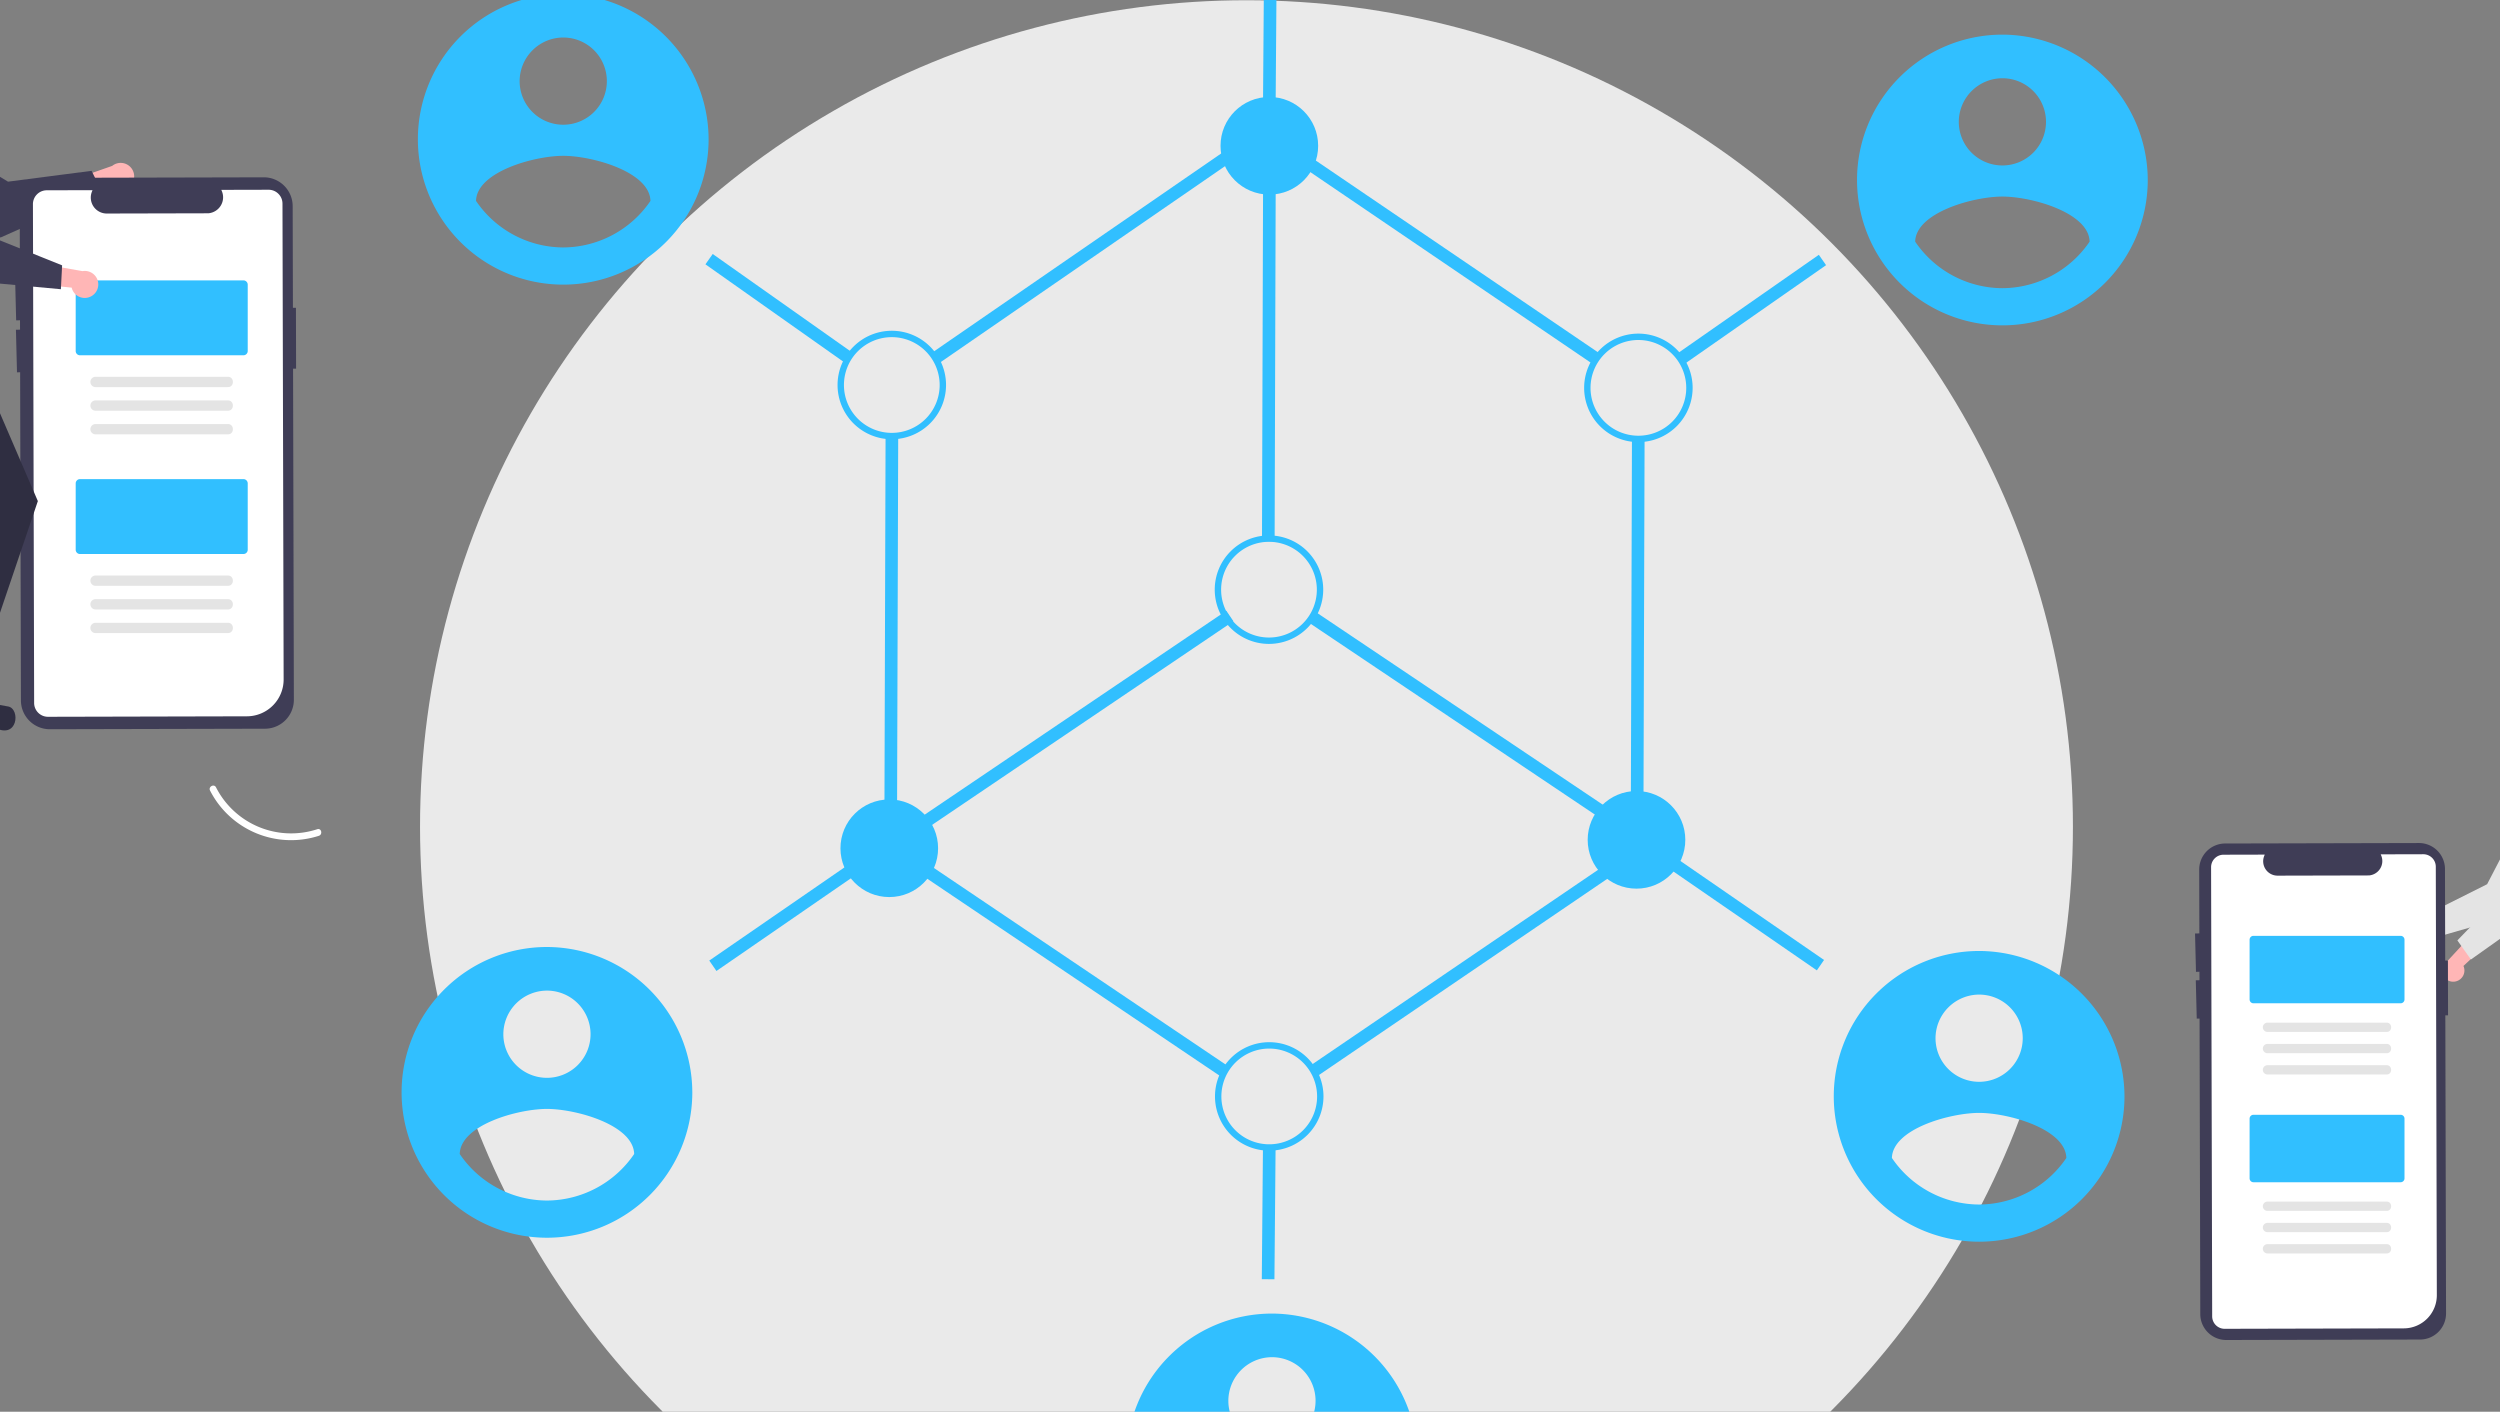 <?xml version="1.0" encoding="UTF-8" standalone="no"?>
<svg
   xmlns:dc="http://purl.org/dc/elements/1.1/"
   xmlns:cc="http://creativecommons.org/ns#"
   xmlns:rdf="http://www.w3.org/1999/02/22-rdf-syntax-ns#"
   xmlns:svg="http://www.w3.org/2000/svg"
   xmlns="http://www.w3.org/2000/svg"
   xmlns:sodipodi="http://sodipodi.sourceforge.net/DTD/sodipodi-0.dtd"
   xmlns:inkscape="http://www.inkscape.org/namespaces/inkscape"
   id="fea1fc4e-769a-4b20-9f11-50e93fd8b410"
   data-name="Layer 1"
   width="962.675"
   height="543.621"
   viewBox="0 0 962.675 543.621"
   version="1.1"
   sodipodi:docname="blockchain3.svg"
   inkscape:version="0.92.4 (5da689c313, 2019-01-14)">
  <rect x="0" y="0" width="962.675" height="543.621" fill="#808080" stroke="none"/>
  <defs
     id="defs173" />
  <sodipodi:namedview
     pagecolor="#ffffff"
     bordercolor="#666666"
     borderopacity="1"
     objecttolerance="10"
     gridtolerance="10"
     guidetolerance="10"
     inkscape:pageopacity="0"
     inkscape:pageshadow="2"
     inkscape:window-width="1294"
     inkscape:window-height="829"
     id="namedview171"
     showgrid="false"
     inkscape:zoom="0.2732424"
     inkscape:cx="377.04806"
     inkscape:cy="22.208571"
     inkscape:window-x="782"
     inkscape:window-y="128"
     inkscape:window-maximized="0"
     inkscape:current-layer="fea1fc4e-769a-4b20-9f11-50e93fd8b410" />
  <path
     d="m 945.697,377.896 a 4.307,4.307 0 0 0 2.907,-5.931 l 11.179,-10.455 -7.734,-1.859 -9.43,10.214 a 4.331,4.331 0 0 0 3.078,8.031 z"
     id="path2"
     inkscape:connector-curvature="0"
     style="fill:#ffb6b6;stroke-width:0.703" />
  <path
     d="m 951.472,369.474 -5.214,-7.351 19.583,-20.255 4.547,-31.927 a 10.86,10.86 0 0 1 14.219,-8.759 v 0 a 10.871,10.871 0 0 1 6.822,13.759 l -11.601,34.421 z"
     id="path4"
     inkscape:connector-curvature="0"
     style="fill:#e4e4e4;stroke-width:0.703" />
  <polygon
     points="869.74,494.882 881.889,494.883 881.887,526.632 873.656,526.632 "
     id="polygon6"
     transform="matrix(0.703,0,0,0.703,368.165,135.222)"
     style="fill:#ffb6b6" />
  <path
     d="m 991.355,516.499 h -4.107 l -0.733,-3.877 -1.877,3.877 h -10.892 a 2.448,2.448 0 0 1 -1.391,-4.463 l 8.698,-6.007 v -3.92 l 9.149,0.546 z"
     id="path8"
     inkscape:connector-curvature="0"
     style="fill:#2f2e41;stroke-width:0.703" />
  <polygon
     points="906.825,496.174 917.496,490.367 932.67,518.256 925.44,522.19 "
     id="polygon10"
     transform="matrix(0.703,0,0,0.703,368.165,135.222)"
     style="fill:#ffb6b6" />
  <path
     d="m 1031.936,507.785 -3.607,1.963 -2.497,-3.055 0.204,4.303 -9.568,5.206 a 2.448,2.448 0 0 1 -3.355,-3.255 l 4.769,-9.434 -1.873,-3.443 8.297,-3.893 z"
     id="path12"
     inkscape:connector-curvature="0"
     style="fill:#2f2e41;stroke-width:0.703" />
  <path
     d="m 990.68,497.561 h -11.961 v -42.592 l -7.405,-27.768 a 158.96,158.96 0 0 1 -4.159,-60.953 l 0.01,-0.084 0.064,-0.054 c 0.19,-0.16 19.142,-15.83 31.13,-3.843 8.08,8.08 0.488,37.135 0.063,38.73 v 50.088 z"
     id="path14"
     inkscape:connector-curvature="0"
     style="fill:#2f2e41;stroke-width:0.703" />
  <path
     d="m 990.651,296.734 -0.063,-0.063 -15.251,0.232 -8.142,19.111 c -7.537,11.707 -0.33,18.366 0.176,19.42 l -1.441,14.365 -0.928,9.267 -1.491,14.92 34.952,-11.419 -3.888,-15.574 4.493,-22.465 a 30.725,30.725 0 0 0 -8.416,-27.795 z"
     id="path16"
     inkscape:connector-curvature="0"
     style="fill:#e4e4e4;stroke-width:0.703" />
  <polygon
     points="923.558,494.687 894.373,434.711 875.207,455.064 910.153,504.218 "
     id="polygon18"
     transform="matrix(0.703,0,0,0.703,368.165,135.222)"
     style="fill:#2f2e41" />
  <circle
     cx="981.537"
     cy="278.94"
     r="14.08"
     id="circle20"
     style="fill:#ffb6b6;stroke-width:0.703" />
  <polygon
     points="862.514,298.236 891.664,281.866 869.824,307.066 848.834,318.356 850.154,305.176 "
     id="polygon22"
     transform="matrix(0.703,0,0,0.703,368.165,135.222)"
     style="opacity:0.1" />
  <path
     d="m 971.676,305.326 -1.321,-5.789 a 14.879,14.879 0 0 1 2.053,-11.376 10.342,10.342 0 0 0 0.318,-10.552 8.116,8.116 0 0 0 -7.071,-4.454 h -0.352 v -0.352 c 0,-5.049 3.934,-8.612 7.593,-8.816 0.132,-1.051 0.877,-1.992 2.174,-2.74 3.097,-1.786 9.085,-2.173 13.61,0.207 a 4.29,4.29 0 0 1 2.648,-3.51 4.231,4.231 0 0 1 2.312,-0.133 5.237,5.237 0 0 1 1.471,-3.374 c 1.249,-1.211 3.253,-1.671 5.499,-1.265 3.084,0.56 6.123,2.524 8.559,5.532 2.159,2.667 3.658,5.81 5.108,8.849 1.425,2.989 2.899,6.08 5.036,8.697 2.341,2.867 5.241,4.725 8.167,5.231 3.412,0.591 6.914,-0.814 8.517,-3.415 l 0.318,-0.516 0.29,0.533 c 1.8,3.308 1.064,7.854 -1.752,10.809 -2.525,2.65 -6.487,4 -10.596,3.608 -3.479,-0.331 -6.987,-1.809 -10.428,-4.393 -3.418,-2.567 -5.532,-5.404 -6.283,-8.433 a 22.852,22.852 0 0 1 -0.451,-2.843 c -0.233,-2.003 -0.452,-3.895 -1.685,-5.288 -1.107,-1.252 -2.821,-1.795 -4.341,-2.204 l -0.298,-0.08 a 3.897,3.897 0 0 1 -1.661,2.83 2.811,2.811 0 0 1 -0.907,0.349 c 1.762,7.091 1.038,12.521 -2.155,16.14 -5.389,6.111 -15.744,4.854 -16.183,4.798 l -0.291,-0.038 -0.015,-0.294 a 16.342,16.342 0 0 0 -0.288,-2.346 c -1.483,3.574 -6.473,13.024 -7.14,13.977 z"
     id="path24"
     inkscape:connector-curvature="0"
     style="fill:#2f2e41;stroke-width:0.703" />
  <path
     d="m 50.585,71.095 a 5.167,5.167 0 0 1 -7.915,0.373 l -16.84,7.324 1.64,-9.401 15.74,-5.514 a 5.195,5.195 0 0 1 7.375,7.217 z"
     id="path26"
     style="fill:#ffb6b6;fill-opacity:1;stroke-width:0.781"
     inkscape:connector-curvature="0" />
  <path
     d="m 39.347,74.03 -39.113,17.422 -0.084,-0.03 L -44.429,75.537 a 14.683,14.683 0 0 1 -6.585,-19.047 v 0 a 14.667,14.667 0 0 1 20.932,-6.52 L 3.094,69.954 35.263,65.784 Z"
     id="path28"
     inkscape:connector-curvature="0"
     style="fill:#3f3d56;stroke-width:0.781" />
  <path
     d="M 122.772,321.849 A 35.03,35.03 0 0 1 80.889,304.433 c -0.76,-1.5 1.535,-2.751 2.296,-1.249 a 32.437,32.437 0 0 0 38.993,16.122 c 1.599,-0.521 2.184,2.027 0.594,2.545 z"
     id="path34"
     inkscape:connector-curvature="0"
     style="fill:#ffffff;stroke-width:1.29" />
  <path
     d="m 113.16,269.447 -0.308,-127.479 1.162,-0.002 -0.056,-23.447 -1.162,0.002 -0.095,-39.14 a 11.132,11.132 0 0 0 -11.158,-11.105 l -82.839,0.2 A 11.132,11.132 0 0 0 7.598,79.634 l 0.066,27.291 -1.851,0.046 0.409,16.393 1.482,-0.037 0.009,3.617 -1.577,0.039 0.409,16.393 1.208,-0.03 0.305,126.353 A 11.112,11.112 0 0 0 19.216,280.805 l 82.838,-0.2 a 11.145,11.145 0 0 0 11.105,-11.159 z"
     id="path122"
     inkscape:connector-curvature="0"
     style="fill:#3f3d56;stroke-width:0.781" />
  <path
     d="m 16.683,275.704 a 5.345,5.345 0 0 1 -3.538,-5.013 L 12.682,78.62 a 5.334,5.334 0 0 1 5.321,-5.347 l 17.625,-0.043 -0.218,0.538 a 6.148,6.148 0 0 0 5.713,8.457 l 39.116,-0.094 a 6.227,6.227 0 0 0 4.779,-2.968 6.097,6.097 0 0 0 0.425,-5.515 l -0.221,-0.537 18.206,-0.044 a 5.341,5.341 0 0 1 5.347,5.322 l 0.443,183.253 a 14.17,14.17 0 0 1 -14.12,14.187 l -76.606,0.185 a 5.342,5.342 0 0 1 -1.809,-0.309 z"
     id="path124"
     inkscape:connector-curvature="0"
     style="fill:#ffffff;stroke-width:0.781" />
  <circle
     cx="-20.768"
     cy="78.96"
     r="1.693"
     id="circle126"
     style="fill:#ffffff;stroke-width:1.09" />
  <path
     d="M 93.738,136.812 H 30.802 a 1.656,1.656 0 0 1 -1.654,-1.654 v -25.537 a 1.656,1.656 0 0 1 1.654,-1.654 H 93.738 a 1.656,1.656 0 0 1 1.654,1.654 v 25.537 a 1.656,1.656 0 0 1 -1.654,1.654 z"
     id="path128"
     style="fill:#31bfff;fill-opacity:1;stroke-width:0.781"
     inkscape:connector-curvature="0" />
  <path
     d="M 87.745,149.062 H 36.795 a 1.985,1.985 0 1 1 0,-3.97 h 50.951 c 2.56,-0.036 2.586,4.006 0,3.97 z"
     id="path130"
     inkscape:connector-curvature="0"
     style="fill:#e4e4e4;stroke-width:0.781" />
  <path
     d="M 87.745,158.161 H 36.795 a 1.985,1.985 0 1 1 0,-3.97 h 50.951 c 2.56,-0.036 2.586,4.006 0,3.97 z"
     id="path132"
     inkscape:connector-curvature="0"
     style="fill:#e4e4e4;stroke-width:0.781" />
  <path
     d="M 87.745,167.259 H 36.795 a 1.985,1.985 0 1 1 0,-3.97 h 50.951 c 2.56,-0.036 2.586,4.006 0,3.97 z"
     id="path134"
     inkscape:connector-curvature="0"
     style="fill:#e4e4e4;stroke-width:0.781" />
  <path
     d="M 93.738,213.337 H 30.802 a 1.656,1.656 0 0 1 -1.654,-1.654 V 186.146 a 1.656,1.656 0 0 1 1.654,-1.654 H 93.738 a 1.656,1.656 0 0 1 1.654,1.654 v 25.537 a 1.656,1.656 0 0 1 -1.654,1.654 z"
     id="path136"
     style="fill:#31bfff;fill-opacity:1;stroke-width:0.781"
     inkscape:connector-curvature="0" />
  <path
     d="M 87.745,225.587 H 36.795 a 1.985,1.985 0 1 1 0,-3.97 h 50.951 c 2.56,-0.036 2.586,4.006 0,3.97 z"
     id="path138"
     inkscape:connector-curvature="0"
     style="fill:#e4e4e4;stroke-width:0.781" />
  <path
     d="M 87.745,234.685 H 36.795 a 1.985,1.985 0 1 1 0,-3.97 h 50.951 c 2.56,-0.036 2.586,4.006 0,3.97 z"
     id="path140"
     inkscape:connector-curvature="0"
     style="fill:#e4e4e4;stroke-width:0.781" />
  <path
     d="M 87.745,243.784 H 36.795 a 1.985,1.985 0 1 1 0,-3.97 h 50.951 c 2.56,-0.036 2.586,4.006 0,3.97 z"
     id="path142"
     inkscape:connector-curvature="0"
     style="fill:#e4e4e4;stroke-width:0.781" />
  <polygon
     points="35.034,533.886 39.2,500.107 26.274,500.107 26.276,533.887 "
     id="polygon144"
     style="fill:#ffb6b6;fill-opacity:1"
     transform="matrix(0.781,0,0,0.781,-67.468,-143.063)" />
  <path
     d="m -48.694,271.597 1.925,-8e-5 7.515,-3.056 4.028,3.056 h 5.5e-4 a 8.583,8.583 0 0 1 8.583,8.582 v 0.279 l -22.05,6.1e-4 z"
     id="path146"
     inkscape:connector-curvature="0"
     style="fill:#2f2e41;stroke-width:0.781" />
  <polygon
     points="68.756,530.297 80.261,498.265 67.653,495.418 60.214,528.368 "
     id="polygon148"
     style="fill:#ffb6b6;fill-opacity:1"
     transform="matrix(0.781,0,0,0.781,-67.468,-143.063)" />
  <path
     d="m -21.659,266.958 1.878,0.424 8.004,-1.326 3.256,3.868 11.789,2.143 c 4.623,1.044 3.596,12.783 -5.307,8.119 l -0.061,0.272 -21.509,-4.856 z"
     id="path150"
     inkscape:connector-curvature="0"
     style="fill:#2f2e41;stroke-width:0.781"
     sodipodi:nodetypes="ccccccccc" />
  <path
     d="m -55.611,112.573 c -3.206,9.67 -2.51,28.74 1.128,40.005 l 1.198,54.855 c 0,0 -2.317,41.595 5.16,56.232 h 10.843 l 7.869,-60.745 1.746,-33.863 16.102,32.922 -13.378,59.99 15.489,1.907 L 14.573,192.959 -15.071,124.156 Z"
     id="path152"
     inkscape:connector-curvature="0"
     style="fill:#2f2e41;stroke-width:0.781"
     sodipodi:nodetypes="ccccccccccccc" />
  <path
     d="m -13.138,126.188 -39.429,-6.307 c -4.396,-1.408 -6.5,-6.406 -4.435,-10.534 l 1.788,-3.577 0.734,-11.499 c 0.965,-32.781 3.553,-45.308 12.086,-50.425 l 5.788,-7.234 v 0 l 17.918,0.437 0.052,6.472 6.417,10.232 -2.3e-4,0.042 -0.403,55.692 -1.768,5.747 2.674,6.685 z"
     id="path154"
     inkscape:connector-curvature="0"
     style="fill:#3f3d56;stroke-width:0.781"
     sodipodi:nodetypes="cccccccccccccccc" />
  <circle
     cx="-25.113"
     cy="17.769"
     r="16.28"
     id="circle156"
     style="fill:#ffb6b6;fill-opacity:1;stroke-width:0.781" />
  <path
     d="m -42.958,17.746 c -0.486,-2.046 -0.263,-4.924 0.012,-6.984 0.711,-5.493 3.718,-10.426 8.274,-13.574 0.864,-0.656 1.89,-1.064 2.969,-1.18 1.106,-0.093 2.146,0.536 2.577,1.559 0.549,-1.37 1.64,-2.451 3.014,-2.989 1.366,-0.523 2.835,-0.721 4.29,-0.578 5.748,0.474 10.772,4.065 13.081,9.351 0.435,1.033 1.649,-2.783 2.2,-1.807 0.506,1.015 1.39,1.791 2.461,2.162 1.08,0.301 1.518,4.749 1.943,3.712 1.435,3.337 -1.097,7.03 -4.727,6.894 -1.09,-0.141 -2.17,-0.348 -3.235,-0.619 -4.047,-0.51 -7.837,2.081 -8.831,6.037 -0.297,-1.111 -0.772,-2.168 -1.406,-3.128 -0.653,-0.969 -1.734,-1.563 -2.902,-1.594 -1.112,0.128 -2.122,0.708 -2.792,1.605 -0.717,0.842 -1.255,1.823 -1.977,2.66 -5.691,12.458 -7.842,9.612 -10.861,9.195 -2.383,-0.33 -3.428,-7.929 -4.091,-10.722 z"
     id="path158"
     inkscape:connector-curvature="0"
     style="fill:#2f2e41;stroke-width:0.781"
     sodipodi:nodetypes="cccccccccccccccccccc" />
  <path
     d="m 34.685,114.304 a 5.167,5.167 0 0 1 -7.087,-3.545 l -18.27,-1.846 6.028,-7.398 16.426,2.887 a 5.195,5.195 0 0 1 2.904,9.902 z"
     id="path160"
     style="fill:#ffb6b6;fill-opacity:1;stroke-width:0.781"
     inkscape:connector-curvature="0" />
  <path
     d="m 23.447,111.369 -42.637,-3.929 -0.058,-0.067 -31.118,-35.656 c 0.392,-10.443 -1.257,-9.497 3.57,-19.835 l 4.287,-4.287 c 7.069,-5.21 12.815,1.204 17.161,8.835 L -6.183,90.086 23.917,102.179 Z"
     id="path162"
     inkscape:connector-curvature="0"
     style="fill:#3f3d56;stroke-width:0.781"
     sodipodi:nodetypes="cccccccccc" />
  <path
     d="m 926.786,367.813 a 4.307,4.307 0 0 0 4.705,-4.635 l 14.009,-6.167 -6.683,-4.313 -12.279,6.518 a 4.331,4.331 0 0 0 0.247,8.597 z"
     id="path166"
     inkscape:connector-curvature="0"
     style="fill:#ffb6b6;stroke-width:0.703" />
  <path
     d="m 935.023,361.777 -2.488,-8.662 25.182,-12.634 14.855,-28.624 a 10.86,10.86 0 0 1 16.317,-3.561 v 0 a 10.871,10.871 0 0 1 1.885,15.241 l -22.337,28.643 z"
     id="path168"
     inkscape:connector-curvature="0"
     style="fill:#e4e4e4;stroke-width:0.703" />
  <path
     inkscape:connector-curvature="0"
     style="fill:#3f3d56;stroke-width:0.703"
     d="m 941.9,505.768 -0.277,-114.788 1.046,-0.002 -0.05,-21.112 -1.046,0.002 -0.085,-35.244 a 10.023,10.023 0 0 0 -10.048,-9.999 l -74.592,0.18 a 10.024,10.024 0 0 0 -10,10.047 l 0.059,24.574 -1.667,0.042 0.368,14.761 1.334,-0.033 0.007,3.257 -1.42,0.035 0.368,14.761 1.087,-0.027 0.275,113.774 a 10.005,10.005 0 0 0 10.048,10 l 74.591,-0.18 a 10.036,10.036 0 0 0 10,-10.048 z"
     id="path122-6" />
  <path
     inkscape:connector-curvature="0"
     style="fill:#ffffff;stroke-width:0.703"
     d="m 855.028,511.403 a 4.813,4.813 0 0 1 -3.186,-4.514 l -0.418,-172.95 a 4.803,4.803 0 0 1 4.791,-4.814 l 15.871,-0.038 -0.197,0.485 a 5.536,5.536 0 0 0 5.144,7.615 l 35.222,-0.085 a 5.607,5.607 0 0 0 4.304,-2.672 5.49,5.49 0 0 0 0.382,-4.966 l -0.199,-0.484 16.394,-0.04 a 4.81,4.81 0 0 1 4.815,4.792 l 0.399,165.009 a 12.76,12.76 0 0 1 -12.714,12.775 l -68.98,0.167 a 4.81,4.81 0 0 1 -1.629,-0.278 z"
     id="path124-6" />
  <path
     inkscape:connector-curvature="0"
     style="fill:#31bfff;fill-opacity:1;stroke-width:0.703"
     d="m 924.412,386.338 h -56.67 a 1.491,1.491 0 0 1 -1.49,-1.49 v -22.994 a 1.491,1.491 0 0 1 1.49,-1.49 h 56.67 a 1.491,1.491 0 0 1 1.49,1.49 v 22.994 a 1.491,1.491 0 0 1 -1.49,1.49 z"
     id="path128-9" />
  <path
     inkscape:connector-curvature="0"
     style="fill:#e4e4e4;stroke-width:0.703"
     d="m 919.016,397.368 h -45.878 a 1.787,1.787 0 1 1 0,-3.575 h 45.878 c 2.305,-0.032 2.328,3.607 0,3.575 z"
     id="path130-5" />
  <path
     inkscape:connector-curvature="0"
     style="fill:#e4e4e4;stroke-width:0.703"
     d="m 919.016,405.561 h -45.878 a 1.787,1.787 0 1 1 0,-3.575 h 45.878 c 2.305,-0.032 2.328,3.607 0,3.575 z"
     id="path132-0" />
  <path
     inkscape:connector-curvature="0"
     style="fill:#e4e4e4;stroke-width:0.703"
     d="m 919.016,413.754 h -45.878 a 1.787,1.787 0 1 1 0,-3.575 h 45.878 c 2.305,-0.032 2.328,3.607 0,3.575 z"
     id="path134-4" />
  <path
     inkscape:connector-curvature="0"
     style="fill:#31bfff;fill-opacity:1;stroke-width:0.703"
     d="m 924.412,455.244 h -56.67 a 1.491,1.491 0 0 1 -1.49,-1.49 v -22.994 a 1.491,1.491 0 0 1 1.49,-1.49 h 56.67 a 1.491,1.491 0 0 1 1.49,1.49 v 22.994 a 1.491,1.491 0 0 1 -1.49,1.49 z"
     id="path136-8" />
  <path
     inkscape:connector-curvature="0"
     style="fill:#e4e4e4;stroke-width:0.703"
     d="m 919.016,466.275 h -45.878 a 1.787,1.787 0 1 1 0,-3.575 h 45.878 c 2.305,-0.032 2.328,3.607 0,3.575 z"
     id="path138-7" />
  <path
     inkscape:connector-curvature="0"
     style="fill:#e4e4e4;stroke-width:0.703"
     d="m 919.016,474.467 h -45.878 a 1.787,1.787 0 1 1 0,-3.575 h 45.878 c 2.305,-0.032 2.328,3.607 0,3.575 z"
     id="path140-1" />
  <path
     inkscape:connector-curvature="0"
     style="fill:#e4e4e4;stroke-width:0.703"
     d="m 919.016,482.66 h -45.878 a 1.787,1.787 0 1 1 0,-3.575 h 45.878 c 2.305,-0.032 2.328,3.607 0,3.575 z"
     id="path142-7" />
  <circle
     style="opacity:0.93;fill:#f2f2f2;fill-opacity:1;stroke:none;stroke-width:19.849;stroke-linecap:round;stroke-linejoin:round;stroke-miterlimit:4;stroke-dasharray:none;stroke-opacity:1;paint-order:fill markers stroke"
     id="path842"
     cx="479.982"
     cy="318.333"
     r="318.241" />
  <path
     inkscape:connector-curvature="0"
     style="fill:none;stroke:#3f3d56;stroke-width:1.304;stroke-miterlimit:10;stroke-dasharray:none"
     d="M 492.453,396.631"
     stroke-miterlimit="10"
     id="path14-5-6" />
  <path
     inkscape:connector-curvature="0"
     style="fill:#31bfff;fill-opacity:1;stroke-width:2.457;stroke-miterlimit:10;stroke-dasharray:none"
     d="m 488.647,247.951 a 20.887,20.887 0 1 1 20.887,-20.887 20.91,20.91 0 0 1 -20.887,20.887 z m 0,-39.317 a 18.43,18.43 0 1 0 18.43,18.43 18.45,18.45 0 0 0 -18.43,-18.43 z"
     id="path26-7-4-4" />
  <circle
     style="fill:#31bfff;fill-opacity:1;stroke-width:2.349;stroke-miterlimit:10;stroke-dasharray:none"
     cx="342.433"
     cy="326.637"
     r="18.797"
     id="circle28-0-7-95" />
  <path
     d="m 762.103,366.194 a 55.974,55.974 0 1 0 55.974,55.974 56.139,56.139 0 0 0 -55.974,-55.974 z m 0,16.792 a 16.792,16.792 0 1 1 -16.792,16.792 16.849,16.849 0 0 1 16.792,-16.792 z m 0,80.839 a 40.777,40.777 0 0 1 -33.584,-17.922 c 0.269,-11.195 22.39,-17.358 33.584,-17.358 11.195,0 33.316,6.163 33.584,17.358 a 40.845,40.845 0 0 1 -33.584,17.922 z"
     id="path58-3-3-0"
     inkscape:connector-curvature="0"
     style="fill:#31bfff;fill-opacity:1;stroke-width:2.324;stroke-miterlimit:10;stroke-dasharray:none" />
  <path
     style="fill:none;stroke:#31bfff;stroke-width:4.866;stroke-linecap:butt;stroke-linejoin:miter;stroke-miterlimit:4;stroke-dasharray:none;stroke-opacity:1"
     d="M 359.892,138.089 478.508,56.349"
     id="path841-4"
     inkscape:connector-curvature="0" />
  <path
     style="fill:none;stroke:#31bfff;stroke-width:4.866;stroke-linecap:butt;stroke-linejoin:miter;stroke-miterlimit:4;stroke-dasharray:none;stroke-opacity:1"
     d="M 352.751,318.873 473.583,237.198"
     id="path841-3-8"
     inkscape:connector-curvature="0" />
  <path
     style="fill:none;stroke:#31bfff;stroke-width:4.866;stroke-linecap:butt;stroke-linejoin:miter;stroke-miterlimit:4;stroke-dasharray:none;stroke-opacity:1"
     d="M 505.67,412.522 624.305,331.8"
     id="path841-6-7"
     inkscape:connector-curvature="0" />
  <path
     style="fill:none;stroke:#31bfff;stroke-width:4.866;stroke-linecap:butt;stroke-linejoin:miter;stroke-miterlimit:4;stroke-dasharray:none;stroke-opacity:1"
     d="M 623.917,317.308 504.884,237.408"
     id="path841-7-1"
     inkscape:connector-curvature="0" />
  <path
     style="fill:none;stroke:#31bfff;stroke-width:4.866;stroke-linecap:butt;stroke-linejoin:miter;stroke-miterlimit:4;stroke-dasharray:none;stroke-opacity:1"
     d="M 614.838,138.264 496.185,57.64"
     id="path841-7-3-7"
     inkscape:connector-curvature="0" />
  <path
     style="fill:none;stroke:#31bfff;stroke-width:4.866;stroke-linecap:butt;stroke-linejoin:miter;stroke-miterlimit:4;stroke-dasharray:none;stroke-opacity:1"
     d="M 471.287,412.402 351.869,331.944"
     id="path841-7-5-2"
     inkscape:connector-curvature="0" />
  <path
     style="fill:none;stroke:#31bfff;stroke-width:4.866;stroke-linecap:butt;stroke-linejoin:miter;stroke-miterlimit:4;stroke-dasharray:none;stroke-opacity:1"
     d="m 342.997,313.865 0.441,-145.379"
     id="path841-7-6-7"
     inkscape:connector-curvature="0" />
  <path
     style="fill:none;stroke:#31bfff;stroke-width:4.866;stroke-linecap:butt;stroke-linejoin:miter;stroke-miterlimit:4;stroke-dasharray:none;stroke-opacity:1"
     d="M 488.385,208.433 488.826,63.403"
     id="path841-7-6-2-2"
     inkscape:connector-curvature="0" />
  <path
     style="fill:none;stroke:#31bfff;stroke-width:4.866;stroke-linecap:butt;stroke-linejoin:miter;stroke-miterlimit:4;stroke-dasharray:none;stroke-opacity:1"
     d="m 630.41,313.899 0.441,-146.013"
     id="path841-7-6-9-2"
     inkscape:connector-curvature="0" />
  <path
     style="fill:none;stroke:#31bfff;stroke-width:4.866;stroke-linecap:butt;stroke-linejoin:miter;stroke-miterlimit:4;stroke-dasharray:none;stroke-opacity:1"
     d="m 488.312,492.595 0.443,-50.424"
     id="path841-7-6-1-6"
     inkscape:connector-curvature="0" />
  <path
     style="fill:none;stroke:#31bfff;stroke-width:4.866;stroke-linecap:butt;stroke-linejoin:miter;stroke-miterlimit:4;stroke-dasharray:none;stroke-opacity:1"
     d="m 488.749,44.127 0.44,-59.076"
     id="path841-7-6-1-2-1"
     inkscape:connector-curvature="0" />
  <path
     style="fill:none;stroke:#31bfff;stroke-width:4.866;stroke-linecap:butt;stroke-linejoin:miter;stroke-miterlimit:4;stroke-dasharray:none;stroke-opacity:1"
     d="M 326.68,137.666 273.041,99.793"
     id="path841-7-5-0-0"
     inkscape:connector-curvature="0" />
  <path
     style="fill:none;stroke:#31bfff;stroke-width:4.866;stroke-linecap:butt;stroke-linejoin:miter;stroke-miterlimit:4;stroke-dasharray:none;stroke-opacity:1"
     d="M 700.997,371.659 638.815,328.797"
     id="path841-7-5-0-9-6"
     inkscape:connector-curvature="0" />
  <path
     style="fill:none;stroke:#31bfff;stroke-width:4.866;stroke-linecap:butt;stroke-linejoin:miter;stroke-miterlimit:4;stroke-dasharray:none;stroke-opacity:1"
     d="m 646.863,138.425 54.908,-38.314"
     id="path841-7-5-0-3-1"
     inkscape:connector-curvature="0" />
  <path
     style="fill:none;stroke:#31bfff;stroke-width:4.866;stroke-linecap:butt;stroke-linejoin:miter;stroke-miterlimit:4;stroke-dasharray:none;stroke-opacity:1"
     d="M 274.497,371.892 336.678,329.031"
     id="path841-7-5-0-3-0-5"
     inkscape:connector-curvature="0" />
  <path
     d="m 771.061,13.337 a 55.974,55.974 0 1 0 55.974,55.974 56.139,56.139 0 0 0 -55.974,-55.974 z m 0,16.792 a 16.792,16.792 0 1 1 -16.792,16.792 16.849,16.849 0 0 1 16.792,-16.792 z m 0,80.839 A 40.777,40.777 0 0 1 737.476,93.047 c 0.269,-11.195 22.39,-17.358 33.585,-17.358 11.195,0 33.315,6.163 33.584,17.358 A 40.845,40.845 0 0 1 771.061,110.969 Z"
     id="path58-3-3-6-9"
     inkscape:connector-curvature="0"
     style="fill:#31bfff;fill-opacity:1;stroke-width:2.324;stroke-miterlimit:10;stroke-dasharray:none" />
  <path
     d="m 490.837,-145.596 a 55.974,55.974 0 1 0 55.974,55.974 56.139,56.139 0 0 0 -55.974,-55.974 z m 0,16.792 a 16.792,16.792 0 1 1 -16.792,16.792 16.849,16.849 0 0 1 16.792,-16.792 z m 0,80.839 A 40.777,40.777 0 0 1 457.253,-65.886 c 0.269,-11.195 22.39,-17.358 33.584,-17.358 11.195,0 33.316,6.163 33.584,17.358 a 40.845,40.845 0 0 1 -33.584,17.922 z"
     id="path58-3-3-2-4"
     inkscape:connector-curvature="0"
     style="fill:#31bfff;fill-opacity:1;stroke-width:2.324;stroke-miterlimit:10;stroke-dasharray:none" />
  <path
     d="m 489.792,505.82 a 55.974,55.974 0 1 0 55.974,55.974 56.139,56.139 0 0 0 -55.974,-55.974 z m 0,16.792 a 16.792,16.792 0 1 1 -16.792,16.792 16.849,16.849 0 0 1 16.792,-16.792 z m 0,80.839 A 40.777,40.777 0 0 1 456.207,585.529 c 0.269,-11.195 22.39,-17.358 33.584,-17.358 11.195,0 33.316,6.163 33.584,17.358 a 40.845,40.845 0 0 1 -33.584,17.922 z"
     id="path58-3-3-61-9"
     inkscape:connector-curvature="0"
     style="fill:#31bfff;fill-opacity:1;stroke-width:2.324;stroke-miterlimit:10;stroke-dasharray:none" />
  <path
     d="m 210.614,364.662 a 55.974,55.974 0 1 0 55.974,55.974 56.139,56.139 0 0 0 -55.974,-55.974 z m 0,16.792 a 16.792,16.792 0 1 1 -16.792,16.792 16.849,16.849 0 0 1 16.792,-16.792 z m 0,80.839 a 40.777,40.777 0 0 1 -33.584,-17.922 c 0.269,-11.195 22.39,-17.358 33.584,-17.358 11.195,0 33.315,6.163 33.584,17.358 a 40.845,40.845 0 0 1 -33.584,17.922 z"
     id="path58-3-3-8-0"
     inkscape:connector-curvature="0"
     style="fill:#31bfff;fill-opacity:1;stroke-width:2.324;stroke-miterlimit:10;stroke-dasharray:none" />
  <path
     d="M 216.887,-2.347 A 55.974,55.974 0 1 0 272.861,53.627 56.139,56.139 0 0 0 216.887,-2.347 Z m 0,16.792 a 16.792,16.792 0 1 1 -16.792,16.792 16.849,16.849 0 0 1 16.792,-16.792 z m 0,80.839 a 40.777,40.777 0 0 1 -33.584,-17.922 c 0.269,-11.195 22.39,-17.358 33.584,-17.358 11.195,0 33.316,6.163 33.584,17.358 a 40.845,40.845 0 0 1 -33.584,17.922 z"
     id="path58-3-3-7-9"
     inkscape:connector-curvature="0"
     style="fill:#31bfff;fill-opacity:1;stroke-width:2.324;stroke-miterlimit:10;stroke-dasharray:none" />
  <circle
     style="fill:#31bfff;fill-opacity:1;stroke-width:2.349;stroke-miterlimit:10;stroke-dasharray:none"
     cx="630.165"
     cy="323.395"
     r="18.797"
     id="circle28-0-7-9-1" />
  <circle
     style="fill:#31bfff;fill-opacity:1;stroke-width:2.349;stroke-miterlimit:10;stroke-dasharray:none"
     cx="488.784"
     cy="56.136"
     r="18.797"
     id="circle28-0-7-2-7" />
  <path
     inkscape:connector-curvature="0"
     style="fill:#31bfff;fill-opacity:1;stroke-width:2.457;stroke-miterlimit:10;stroke-dasharray:none"
     d="m 343.406,169.142 a 20.887,20.887 0 1 1 20.887,-20.887 20.91,20.91 0 0 1 -20.887,20.887 z m 0,-39.317 a 18.43,18.43 0 1 0 18.43,18.43 18.45,18.45 0 0 0 -18.43,-18.43 z"
     id="path26-7-4-7-7" />
  <path
     inkscape:connector-curvature="0"
     style="fill:#31bfff;fill-opacity:1;stroke-width:2.457;stroke-miterlimit:10;stroke-dasharray:none"
     d="M 488.746,443.092 A 20.887,20.887 0 1 1 509.633,422.205 20.91,20.91 0 0 1 488.746,443.092 Z m 0,-39.317 a 18.43,18.43 0 1 0 18.43,18.43 18.45,18.45 0 0 0 -18.43,-18.43 z"
     id="path26-7-4-5-1" />
  <path
     inkscape:connector-curvature="0"
     style="fill:#31bfff;fill-opacity:1;stroke-width:2.457;stroke-miterlimit:10;stroke-dasharray:none"
     d="m 630.895,170.241 a 20.887,20.887 0 1 1 20.887,-20.887 20.91,20.91 0 0 1 -20.887,20.887 z m 0,-39.317 a 18.43,18.43 0 1 0 18.43,18.43 18.45,18.45 0 0 0 -18.43,-18.43 z"
     id="path26-7-4-9-1" />
  <path
     inkscape:connector-curvature="0"
     d="m -23.397,36.897 -10.493,-0.095 0.504,-8.453 11.224,-0.495 z"
     id="path26-7"
     style="fill:#ffb6b6;fill-opacity:1;stroke-width:0.781"
     sodipodi:nodetypes="ccccc" />
</svg>
